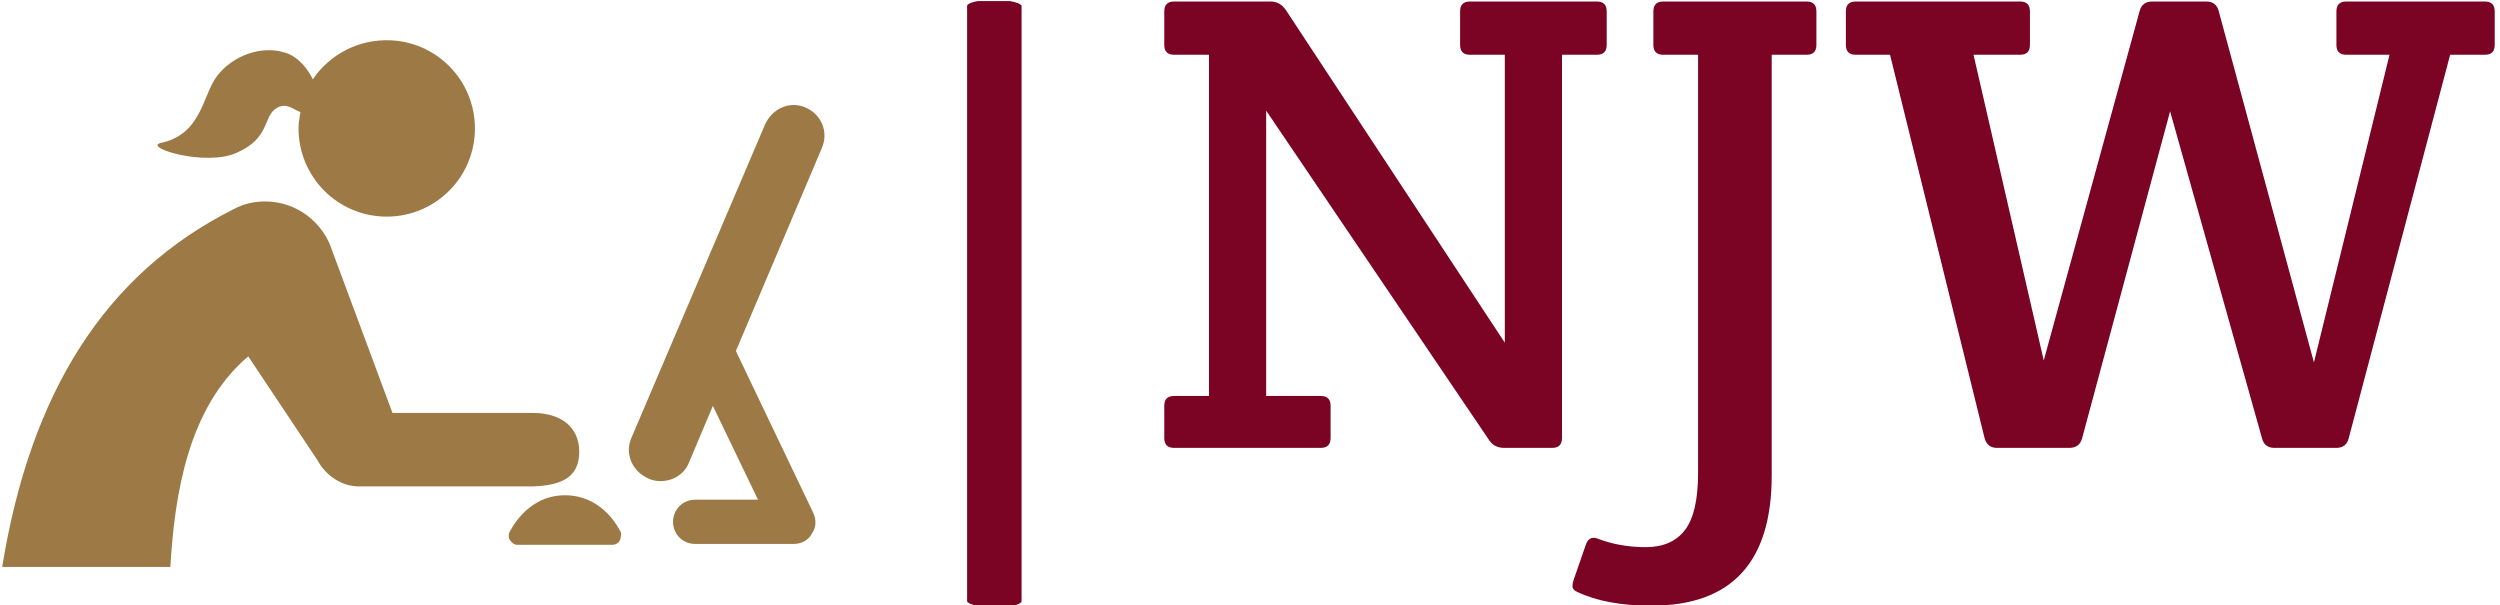 <svg xmlns="http://www.w3.org/2000/svg" version="1.1" xmlns:xlink="http://www.w3.org/1999/xlink" xmlns:svgjs="http://svgjs.dev/svgjs" width="2000" height="484" viewBox="0 0 2000 484"><g transform="matrix(1,0,0,1,-1.212,0.868)"><svg viewBox="0 0 396 96" data-background-color="#000000" preserveAspectRatio="xMidYMid meet" height="484" width="2000" xmlns="http://www.w3.org/2000/svg" xmlns:xlink="http://www.w3.org/1999/xlink"><g id="tight-bounds" transform="matrix(1,0,0,1,0.24,-0.172)"><svg viewBox="0 0 395.52 96.344" height="96.344" width="395.52"><g><svg viewBox="0 0 740.939 180.484" height="96.344" width="395.52"><g><rect width="16.195" height="180.484" x="286.827" y="0" fill="#7b0323" opacity="1" stroke-width="0" stroke="transparent" fill-opacity="1" class="rect-yte-0" data-fill-palette-color="primary" rx="1%" id="yte-0" data-palette-color="#7b0323"></rect></g><g transform="matrix(1,0,0,1,345.419,0.449)"><svg viewBox="0 0 395.52 179.586" height="179.586" width="395.52"><g id="textblocktransform"><svg viewBox="0 0 395.52 179.586" height="179.586" width="395.52" id="textblock"><g><svg viewBox="0 0 395.52 179.586" height="179.586" width="395.52"><g transform="matrix(1,0,0,1,0,0)"><svg width="395.52" viewBox="2 -33.95 101.19 45.95" height="179.586" data-palette-color="#7b0323"><path d="M34.9-29.9L32.25-29.9 32.25-0.75Q32.25 0 31.5 0L31.5 0 27.85 0Q27.1 0 26.7-0.6L26.7-0.6 9.75-25.65 9.75-3.95 13.9-3.95Q14.65-3.95 14.65-3.2L14.65-3.2 14.65-0.75Q14.65 0 13.9 0L13.9 0 2.75 0Q2 0 2-0.75L2-0.75 2-3.2Q2-3.95 2.75-3.95L2.75-3.95 5.4-3.95 5.4-29.9 2.75-29.9Q2-29.9 2-30.65L2-30.65 2-33.2Q2-33.95 2.75-33.95L2.75-33.95 10.1-33.95Q10.8-33.95 11.25-33.3L11.25-33.3 27.9-8 27.9-29.9 25.25-29.9Q24.5-29.9 24.5-30.65L24.5-30.65 24.5-33.2Q24.5-33.95 25.25-33.95L25.25-33.95 34.9-33.95Q35.65-33.95 35.65-33.2L35.65-33.2 35.65-30.65Q35.65-29.9 34.9-29.9L34.9-29.9ZM42.6 1.9L42.6 1.9 42.6-29.9 39.95-29.9Q39.2-29.9 39.2-30.65L39.2-30.65 39.2-33.2Q39.2-33.95 39.95-33.95L39.95-33.95 50.85-33.95Q51.6-33.95 51.6-33.2L51.6-33.2 51.6-30.65Q51.6-29.9 50.85-29.9L50.85-29.9 48.2-29.9 48.2 2.1Q48.2 12 39.05 12L39.05 12Q35.6 12 33.4 10.95L33.4 10.95Q33.05 10.8 33.05 10.53 33.05 10.25 33.15 10L33.15 10 34.05 7.4Q34.3 6.65 34.95 6.9L34.95 6.9Q36.65 7.55 38.62 7.55 40.6 7.55 41.6 6.25 42.6 4.95 42.6 1.9ZM64.39-0.75L64.39-0.75 57.2-29.9 54.59-29.9Q53.84-29.9 53.84-30.65L53.84-30.65 53.84-33.2Q53.84-33.95 54.59-33.95L54.59-33.95 67.09-33.95Q67.84-33.95 67.84-33.2L67.84-33.2 67.84-30.65Q67.84-29.9 67.09-29.9L67.09-29.9 63.55-29.9 68.89-6.65 76.19-33.25Q76.39-33.95 77.14-33.95L77.14-33.95 81.25-33.95Q82-33.95 82.19-33.25L82.19-33.25 89.44-6.5 95.19-29.9 91.9-29.9Q91.15-29.9 91.15-30.65L91.15-30.65 91.15-33.2Q91.15-33.95 91.9-33.95L91.9-33.95 102.44-33.95Q103.19-33.95 103.19-33.2L103.19-33.2 103.19-30.65Q103.19-29.9 102.44-29.9L102.44-29.9 99.8-29.9 92.09-0.75Q91.9 0 91.15 0L91.15 0 86.44 0Q85.69 0 85.5-0.7L85.5-0.7 78.5-25.6 71.8-0.7Q71.59 0 70.84 0L70.84 0 65.34 0Q64.59 0 64.39-0.75Z" opacity="1" transform="matrix(1,0,0,1,0,0)" fill="#7b0323" class="wordmark-text-0" data-fill-palette-color="primary" id="text-0"></path></svg></g></svg></g></svg></g></svg></g><g transform="matrix(1,0,0,1,0,11.955)"><svg viewBox="0 0 244.431 156.575" height="156.575" width="244.431"><g><svg xmlns="http://www.w3.org/2000/svg" xmlns:xlink="http://www.w3.org/1999/xlink" version="1.1" x="0" y="0" viewBox="111.7 20.885 92.91 59.515" enable-background="new 109 0 100 100" xml:space="preserve" height="156.575" width="244.431" class="icon-icon-0" data-fill-palette-color="accent" id="icon-0"><g fill="#9c7945" data-fill-palette-color="accent"><path d="M138.2 33.6C142.1 31.9 141.1 29.4 142.8 28.5 143.9 27.9 144.7 28.8 145.4 29 145.3 29.4 145.3 29.8 145.2 30.3 144.9 35.8 149.1 40.5 154.6 40.8S164.8 36.9 165.1 31.4 161.2 21.2 155.7 20.9C152 20.7 148.7 22.5 146.8 25.3 146.3 24.3 145.3 22.8 143.7 22.3 140.9 21.4 137.7 22.7 136 24.9S134.3 31.5 129.6 32.5C127.6 33 134.7 35.2 138.2 33.6" fill="#9c7945" data-fill-palette-color="accent"></path><path d="M176.9 67.4C176.9 64.4 174.6 63 171.7 63H155.8L149 44.7C148 41.5 145 39.1 141.4 39.1 140.1 39.1 138.9 39.4 137.8 40 123.3 47.3 114.9 60.7 111.7 80.4H130.7C131.2 72.1 132.7 62.4 139.5 56.6L147.3 68.3C148.2 70 150 71.3 152 71.3H171.6C174.7 71.2 176.9 70.4 176.9 67.4" fill="#9c7945" data-fill-palette-color="accent"></path></g><path d="M181.5 76.3C181.1 75.5 179.2 72.3 175.3 72.3 170.9 72.3 169.1 76.4 169 76.5 168.9 76.8 168.9 77.2 169.1 77.4 169.3 77.7 169.6 77.9 169.9 77.9H180.6C181.2 77.9 181.6 77.5 181.6 76.9 181.7 76.7 181.6 76.4 181.5 76.3" fill="#9c7945" data-fill-palette-color="accent"></path><path d="M202.5 28.5C200.7 27.7 198.7 28.6 197.9 30.4L182.8 65.8C182 67.6 182.9 69.6 184.7 70.4 185.1 70.6 185.6 70.7 186.1 70.7 187.5 70.7 188.8 69.9 189.3 68.6L192 62.2 197.1 72.8H190C188.6 72.8 187.5 73.9 187.5 75.3S188.6 77.8 190 77.8H201.1C202 77.8 202.8 77.4 203.2 76.6 203.7 75.9 203.7 75 203.3 74.2L194.6 56 204.3 33.1C205.1 31.3 204.3 29.3 202.5 28.5" fill="#9c7945" data-fill-palette-color="accent"></path></svg></g></svg></g></svg></g><defs></defs></svg><rect width="395.52" height="96.344" fill="none" stroke="none" visibility="hidden"></rect></g></svg></g></svg>